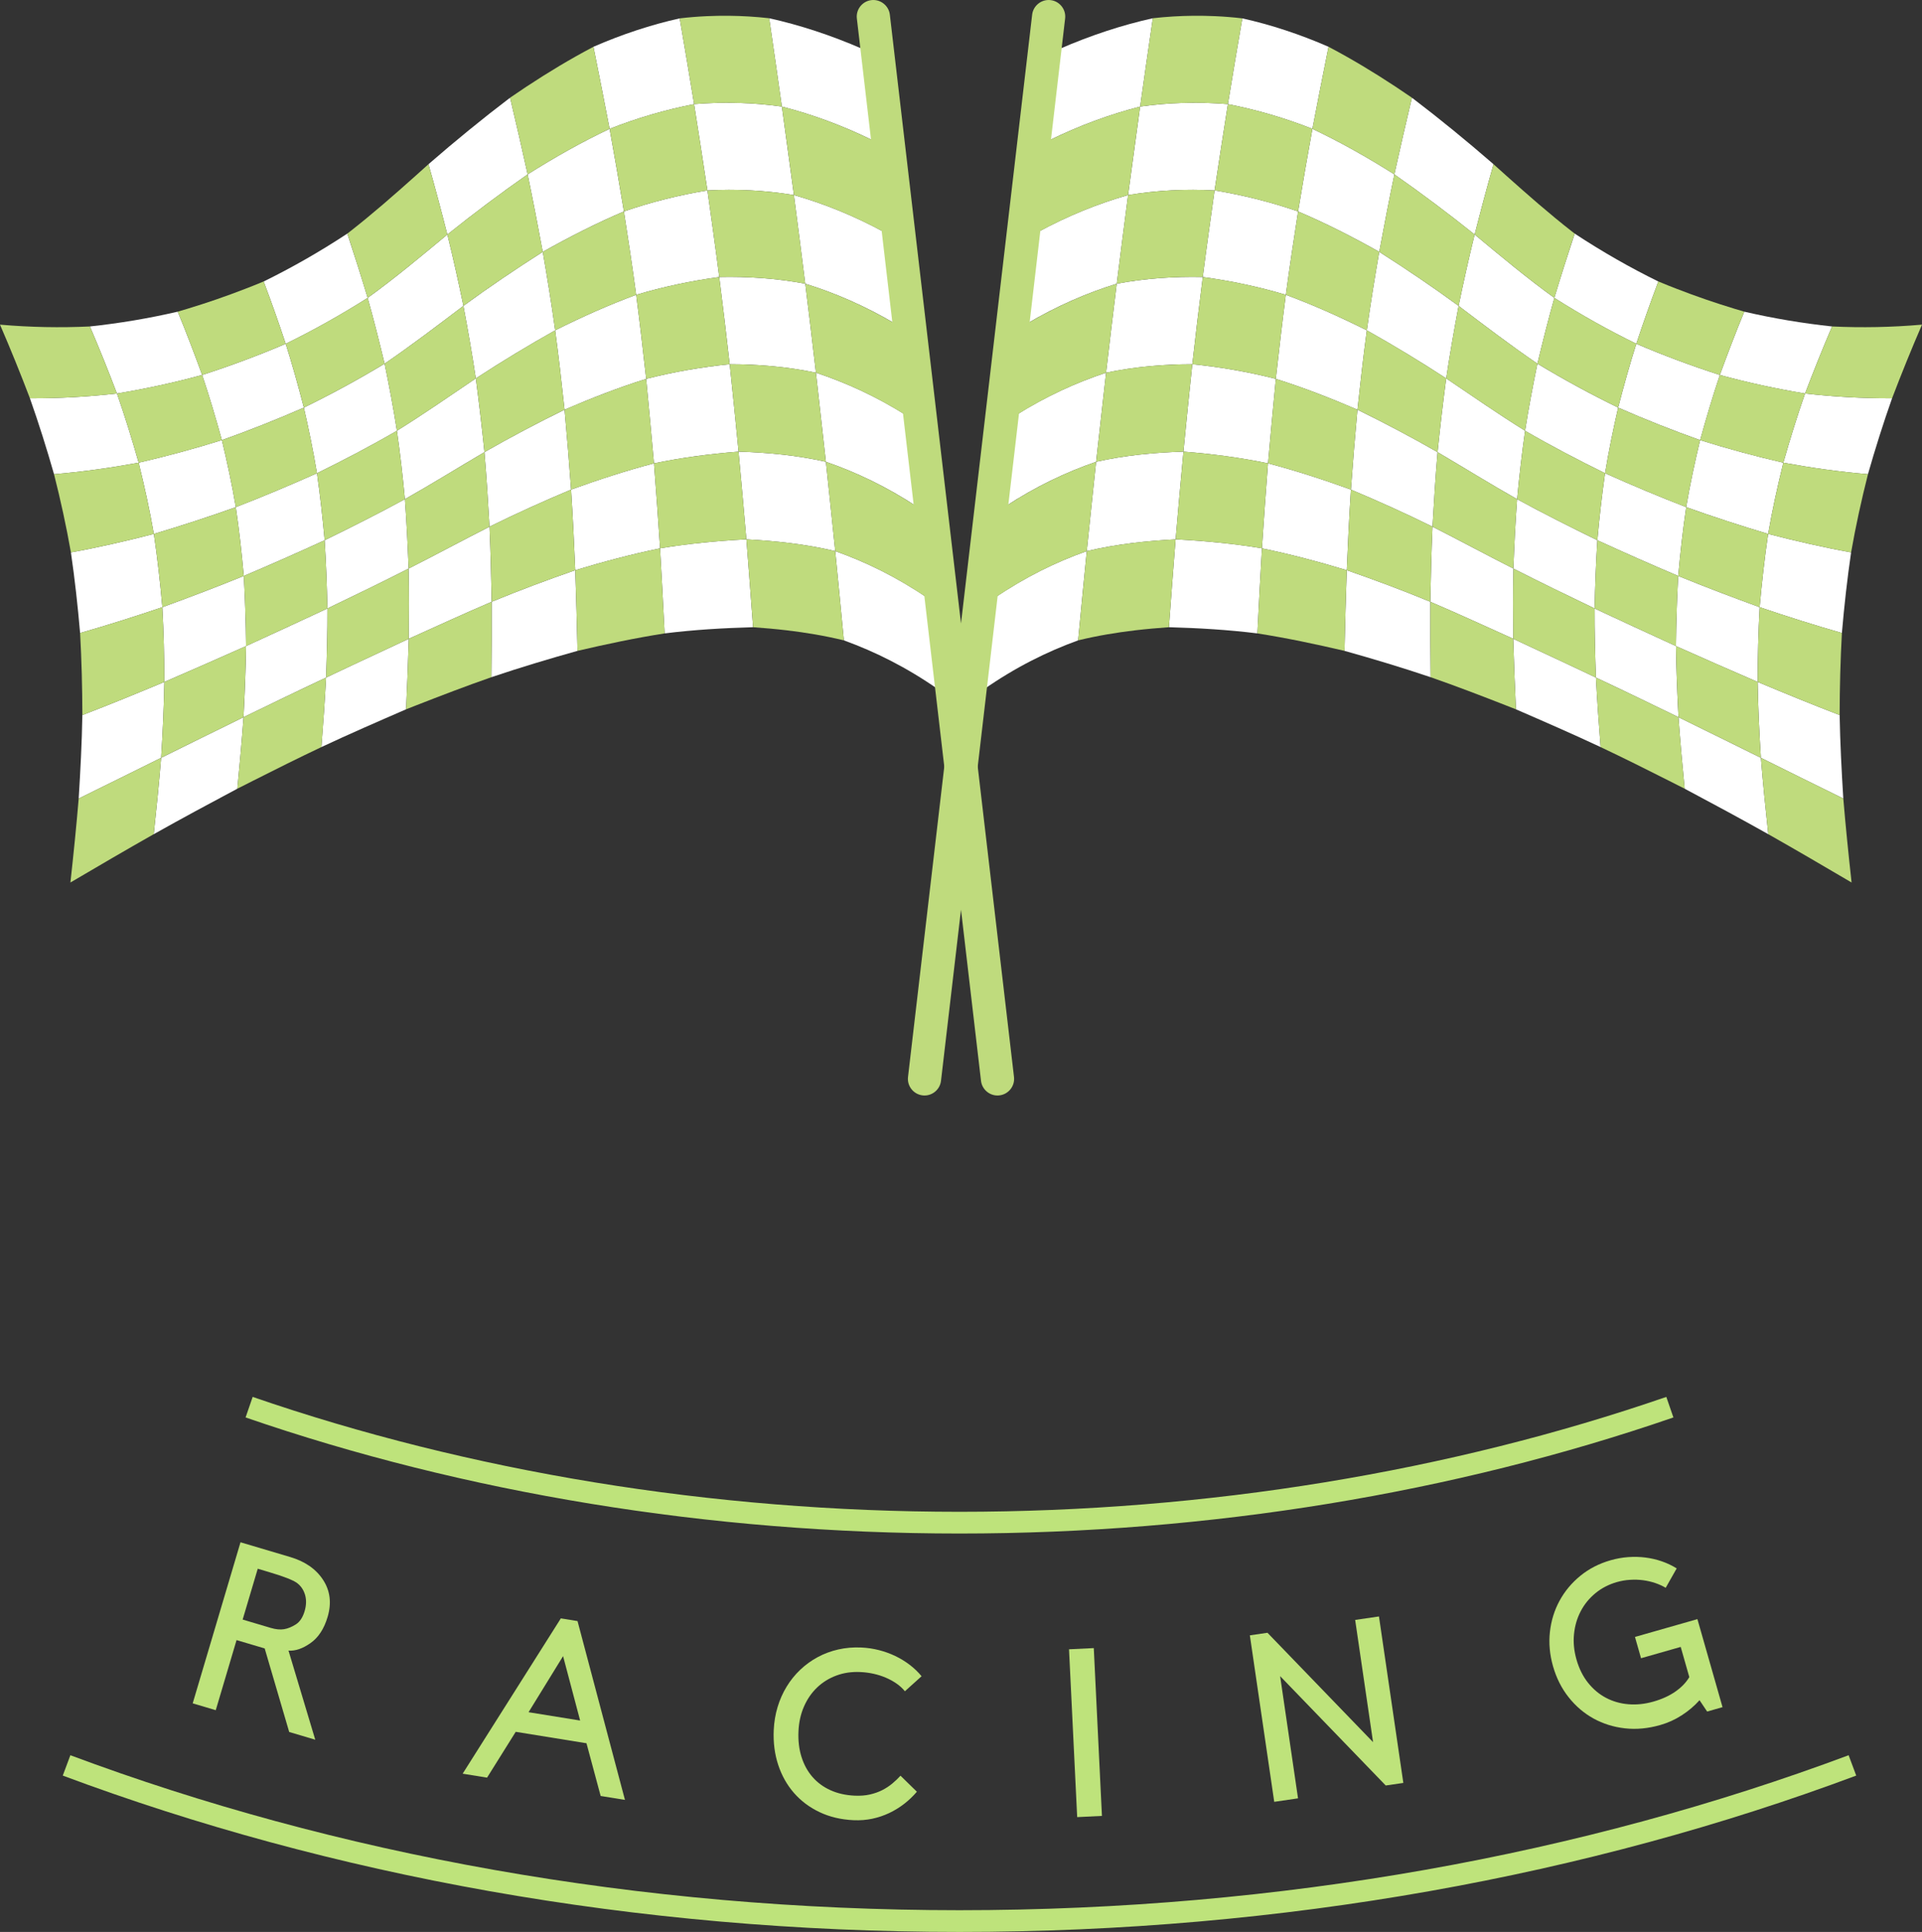 <?xml version="1.0" encoding="utf-8"?>
<!-- Generator: Adobe Illustrator 15.0.0, SVG Export Plug-In . SVG Version: 6.00 Build 0)  -->
<!DOCTYPE svg PUBLIC "-//W3C//DTD SVG 1.1//EN" "http://www.w3.org/Graphics/SVG/1.1/DTD/svg11.dtd">
<svg version="1.1" id="Layer_1" xmlns="http://www.w3.org/2000/svg" xmlns:xlink="http://www.w3.org/1999/xlink" x="0px" y="0px"
	 width="184.052px" height="185.003px" viewBox="0 0 184.052 185.003" enable-background="new 0 0 184.052 185.003"
	 xml:space="preserve">
<rect x="0" y="0" width="184.052" height="185.003" fill="#333333" stroke="none"/>
<g>
	<defs>
		<rect id="SVGID_1_" x="-158.118" y="-58.018" width="500" height="300"/>
	</defs>
	<clipPath id="SVGID_2_">
		<use xlink:href="#SVGID_1_"  overflow="visible"/>
	</clipPath>
	<path clip-path="url(#SVGID_2_)" fill-rule="evenodd" clip-rule="evenodd" fill="#FFFFFF" d="M124.306,20.248
		c2.607,1.107,5.191,2.422,7.771,3.87c0.46-2.475,0.938-4.958,1.449-7.419c-2.598-1.642-5.207-3.109-7.849-4.361
		C125.197,14.974,124.742,17.608,124.306,20.248"/>
	<path clip-path="url(#SVGID_2_)" fill-rule="evenodd" clip-rule="evenodd" fill="#FFFFFF" d="M139.676,29.291
		c2.508,1.897,5.012,3.809,7.548,5.534c0.505-2.106,1.032-4.203,1.621-6.299c-2.573-1.857-5.105-3.97-7.632-6.067
		C140.658,24.717,140.149,27.006,139.676,29.291"/>
	<path clip-path="url(#SVGID_2_)" fill-rule="evenodd" clip-rule="evenodd" fill="#FFFFFF" d="M154.955,39.033
		c2.604,1.141,5.213,2.174,7.85,3.113c0.58-2.097,1.192-4.175,1.888-6.237c-2.687-0.869-5.361-1.858-8-2.988
		C156.053,34.938,155.487,36.976,154.955,39.033"/>
	<path clip-path="url(#SVGID_2_)" fill-rule="evenodd" clip-rule="evenodd" fill="#FFFFFF" d="M168.505,58.146
		c2.618,0.885,5.232,1.715,7.876,2.471c0.223-2.59,0.507-5.17,0.882-7.717c-2.671-0.486-5.313-1.092-7.945-1.772
		C168.979,53.453,168.711,55.794,168.505,58.146"/>
	<path clip-path="url(#SVGID_2_)" fill-rule="evenodd" clip-rule="evenodd" fill="#FFFFFF" d="M152.964,51.734
		c-2.574-1.26-5.143-2.549-7.686-3.932c-0.163,2.207-0.269,4.432-0.354,6.647c2.584,1.32,5.177,2.566,7.775,3.818
		C152.748,56.084,152.825,53.898,152.964,51.734"/>
	<path clip-path="url(#SVGID_2_)" fill-rule="evenodd" clip-rule="evenodd" fill="#FFFFFF" d="M168.505,58.146
		c-2.609-0.951-5.206-1.939-7.797-2.992c-0.13,2.219-0.192,4.467-0.217,6.715c2.61,1.168,5.206,2.302,7.823,3.435
		C168.317,62.91,168.375,60.517,168.505,58.146"/>
	<path clip-path="url(#SVGID_2_)" fill-rule="evenodd" clip-rule="evenodd" fill="#FFFFFF" d="M168.623,72.568
		c2.63,1.293,5.246,2.611,7.893,3.902c-0.166-2.673-0.303-5.334-0.351-7.994c-2.639-1.012-5.251-2.086-7.851-3.172
		C168.356,67.716,168.469,70.14,168.623,72.568"/>
	<path clip-path="url(#SVGID_2_)" fill-rule="evenodd" clip-rule="evenodd" fill="#FFFFFF" d="M136.971,57.628
		c-2.658-1.1-5.331-2.098-8.004-3.025c-0.093,2.566-0.155,5.15-0.215,7.724c2.748,0.77,5.494,1.594,8.245,2.522
		C136.969,62.44,136.96,60.028,136.971,57.628"/>
	<path clip-path="url(#SVGID_2_)" fill-rule="evenodd" clip-rule="evenodd" fill="#FFFFFF" d="M110.395,1.746
		c-2.952,0.657-5.926,1.634-8.929,2.938c-0.351,2.93-0.688,5.853-1.04,8.776c2.95-1.449,5.871-2.514,8.755-3.254
		C109.58,7.379,109.979,4.568,110.395,1.746"/>
	<path clip-path="url(#SVGID_2_)" fill-rule="evenodd" clip-rule="evenodd" fill="#FFFFFF" d="M127.221,4.479
		c-2.72-1.185-5.479-2.101-8.254-2.72c-0.478,2.742-0.932,5.476-1.382,8.213c2.72,0.53,5.425,1.316,8.092,2.365
		C126.182,9.715,126.692,7.092,127.221,4.479"/>
	<path clip-path="url(#SVGID_2_)" fill-rule="evenodd" clip-rule="evenodd" fill="#FFFFFF" d="M143.021,15.725
		c-2.595-2.255-5.196-4.377-7.813-6.368c-0.584,2.445-1.139,4.882-1.683,7.342c2.573,1.797,5.131,3.714,7.688,5.759
		C141.787,20.201,142.381,17.959,143.021,15.725"/>
	<path clip-path="url(#SVGID_2_)" fill-rule="evenodd" clip-rule="evenodd" fill="#FFFFFF" d="M158.803,26.954
		c-2.693-1.318-5.371-2.848-8.008-4.584c-0.678,2.048-1.331,4.101-1.95,6.156c2.598,1.648,5.201,3.099,7.848,4.395
		C157.355,30.918,158.061,28.926,158.803,26.954"/>
	<path clip-path="url(#SVGID_2_)" fill-rule="evenodd" clip-rule="evenodd" fill="#FFFFFF" d="M175.441,31.261
		c-2.83-0.302-5.626-0.772-8.408-1.416c-0.826,2-1.594,4.03-2.341,6.063c2.704,0.735,5.414,1.325,8.161,1.776
		C173.674,35.523,174.531,33.387,175.441,31.261"/>
	<path clip-path="url(#SVGID_2_)" fill-rule="evenodd" clip-rule="evenodd" fill="#FFFFFF" d="M108.026,18.679
		c2.794-0.465,5.553-0.59,8.282-0.446c0.418-2.756,0.834-5.502,1.276-8.261c-2.771-0.226-5.567-0.165-8.404,0.233
		C108.79,13.032,108.41,15.853,108.026,18.679"/>
	<path clip-path="url(#SVGID_2_)" fill-rule="evenodd" clip-rule="evenodd" fill="#FFFFFF" d="M170.773,44.308
		c2.689,0.492,5.383,0.873,8.104,1.1c0.697-2.442,1.462-4.868,2.309-7.268c-2.802,0.014-5.579-0.144-8.333-0.456
		C172.09,39.874,171.406,42.079,170.773,44.308"/>
	<path clip-path="url(#SVGID_2_)" fill-rule="evenodd" clip-rule="evenodd" fill="#FFFFFF" d="M108.026,18.679
		c-2.847,0.813-5.729,1.965-8.645,3.55c-0.351,2.922-0.709,5.842-1.049,8.765c2.911-1.711,5.776-2.949,8.608-3.825
		C107.289,24.335,107.662,21.508,108.026,18.679"/>
	<path clip-path="url(#SVGID_2_)" fill-rule="evenodd" clip-rule="evenodd" fill="#FFFFFF" d="M124.306,20.248
		c-2.639-0.911-5.302-1.57-7.997-2.015c-0.388,2.767-0.779,5.525-1.131,8.295c2.679,0.366,5.326,0.919,7.954,1.704
		C123.487,25.56,123.894,22.903,124.306,20.248"/>
	<path clip-path="url(#SVGID_2_)" fill-rule="evenodd" clip-rule="evenodd" fill="#FFFFFF" d="M139.676,29.291
		c-2.521-1.844-5.051-3.552-7.599-5.173c-0.432,2.495-0.841,5.001-1.188,7.515c2.544,1.428,5.078,2.956,7.6,4.603
		C138.836,33.913,139.242,31.598,139.676,29.291"/>
	<path clip-path="url(#SVGID_2_)" fill-rule="evenodd" clip-rule="evenodd" fill="#FFFFFF" d="M154.955,39.033
		c-2.599-1.267-5.172-2.663-7.731-4.208c-0.435,2.13-0.847,4.263-1.18,6.426c2.532,1.468,5.089,2.807,7.656,4.065
		C154.047,43.199,154.482,41.106,154.955,39.033"/>
	<path clip-path="url(#SVGID_2_)" fill-rule="evenodd" clip-rule="evenodd" fill="#FFFFFF" d="M170.773,44.308
		c-2.674-0.615-5.328-1.336-7.969-2.162c-0.505,2.115-0.967,4.25-1.333,6.418c2.603,0.933,5.219,1.779,7.847,2.564
		C169.714,48.828,170.221,46.554,170.773,44.308"/>
	<path clip-path="url(#SVGID_2_)" fill-rule="evenodd" clip-rule="evenodd" fill="#FFFFFF" d="M105.918,35.689
		c2.781-0.579,5.529-0.806,8.259-0.812c0.315-2.784,0.644-5.564,1.001-8.349c-2.721-0.059-5.465,0.12-8.237,0.641
		C106.585,30.015,106.252,32.856,105.918,35.689"/>
	<path clip-path="url(#SVGID_2_)" fill-rule="evenodd" clip-rule="evenodd" fill="#FFFFFF" d="M122.173,36.282
		c2.626,0.822,5.228,1.835,7.817,2.95c0.272-2.538,0.56-5.08,0.898-7.599c-2.578-1.291-5.156-2.443-7.757-3.401
		C122.784,30.913,122.472,33.595,122.173,36.282"/>
	<path clip-path="url(#SVGID_2_)" fill-rule="evenodd" clip-rule="evenodd" fill="#FFFFFF" d="M137.661,43.296
		c2.538,1.496,5.065,3.063,7.618,4.506c0.206-2.193,0.452-4.375,0.765-6.552c-2.544-1.58-5.043-3.316-7.556-5.015
		C138.179,38.583,137.903,40.938,137.661,43.296"/>
	<path clip-path="url(#SVGID_2_)" fill-rule="evenodd" clip-rule="evenodd" fill="#FFFFFF" d="M152.964,51.734
		c2.576,1.182,5.154,2.324,7.744,3.42c0.193-2.213,0.442-4.408,0.764-6.59c-2.612-1.01-5.196-2.098-7.771-3.248
		C153.399,47.439,153.155,49.584,152.964,51.734"/>
	<path clip-path="url(#SVGID_2_)" fill-rule="evenodd" clip-rule="evenodd" fill="#FFFFFF" d="M105.918,35.689
		c-2.846,0.943-5.718,2.241-8.646,4.079c-0.35,2.924-0.698,5.837-1.05,8.761c2.966-1.949,5.873-3.319,8.742-4.307
		C105.28,41.375,105.594,38.539,105.918,35.689"/>
	<path clip-path="url(#SVGID_2_)" fill-rule="evenodd" clip-rule="evenodd" fill="#FFFFFF" d="M122.173,36.282
		c-2.646-0.675-5.309-1.13-7.996-1.405c-0.301,2.791-0.576,5.577-0.851,8.371c2.714,0.213,5.408,0.564,8.1,1.123
		C121.667,41.669,121.913,38.978,122.173,36.282"/>
	<path clip-path="url(#SVGID_2_)" fill-rule="evenodd" clip-rule="evenodd" fill="#FFFFFF" d="M137.661,43.296
		c-2.55-1.461-5.104-2.808-7.671-4.064c-0.234,2.54-0.441,5.099-0.626,7.652c2.609,1.096,5.208,2.266,7.813,3.551
		C137.313,48.05,137.46,45.673,137.661,43.296"/>
	<path clip-path="url(#SVGID_2_)" fill-rule="evenodd" clip-rule="evenodd" fill="#FFFFFF" d="M104.069,52.775
		c2.868-0.676,5.692-0.977,8.508-1.127c0.241-2.799,0.483-5.596,0.749-8.4c-2.764,0.088-5.548,0.341-8.36,0.974
		C104.658,47.076,104.368,49.927,104.069,52.775"/>
	<path clip-path="url(#SVGID_2_)" fill-rule="evenodd" clip-rule="evenodd" fill="#FFFFFF" d="M120.844,52.509
		c2.726,0.561,5.421,1.277,8.123,2.094c0.105-2.578,0.233-5.145,0.397-7.719c-2.635-0.953-5.271-1.814-7.938-2.514
		C121.212,47.087,121.023,49.802,120.844,52.509"/>
	<path clip-path="url(#SVGID_2_)" fill-rule="evenodd" clip-rule="evenodd" fill="#FFFFFF" d="M136.971,57.628
		c2.644,1.131,5.291,2.35,7.94,3.543c-0.023-2.236-0.033-4.486,0.013-6.723c-2.592-1.314-5.162-2.701-7.746-4.013
		C137.07,52.832,137.014,55.227,136.971,57.628"/>
	<path clip-path="url(#SVGID_2_)" fill-rule="evenodd" clip-rule="evenodd" fill="#FFFFFF" d="M152.827,64.884
		c2.635,1.236,5.268,2.516,7.906,3.795c-0.12-2.277-0.214-4.551-0.242-6.811c-2.606-1.187-5.195-2.394-7.792-3.601
		C152.691,60.47,152.75,62.673,152.827,64.884"/>
	<path clip-path="url(#SVGID_2_)" fill-rule="evenodd" clip-rule="evenodd" fill="#FFFFFF" d="M104.069,52.775
		c-2.918,1.031-5.875,2.467-8.898,4.527c-0.351,2.924-0.691,5.846-1.032,8.762c3.095-2.166,6.118-3.66,9.102-4.742
		C103.515,58.476,103.785,55.629,104.069,52.775"/>
	<path clip-path="url(#SVGID_2_)" fill-rule="evenodd" clip-rule="evenodd" fill="#FFFFFF" d="M120.844,52.509
		c-2.735-0.457-5.496-0.711-8.267-0.861c-0.224,2.808-0.434,5.609-0.64,8.414c2.832,0.08,5.662,0.242,8.47,0.593
		C120.544,57.943,120.683,55.226,120.844,52.509"/>
	<path clip-path="url(#SVGID_2_)" fill-rule="evenodd" clip-rule="evenodd" fill="#FFFFFF" d="M152.827,64.884
		c-2.634-1.258-5.282-2.471-7.916-3.713c0.061,2.256,0.153,4.5,0.257,6.754c2.706,1.174,5.405,2.35,8.106,3.615
		C153.097,69.316,152.945,67.101,152.827,64.884"/>
	<path clip-path="url(#SVGID_2_)" fill-rule="evenodd" clip-rule="evenodd" fill="#FFFFFF" d="M168.623,72.568
		c-2.638-1.311-5.259-2.592-7.89-3.889c0.164,2.28,0.369,4.567,0.592,6.848c2.674,1.422,5.338,2.857,8.005,4.355
		C169.066,77.443,168.82,75,168.623,72.568"/>
	<path clip-path="url(#SVGID_2_)" fill-rule="evenodd" clip-rule="evenodd" fill="#BFDB7D" d="M176.165,68.476
		c0.006-2.633,0.074-5.264,0.216-7.859c-2.643-0.756-5.258-1.586-7.876-2.471c-0.13,2.371-0.187,4.764-0.19,7.158
		C170.914,66.39,173.526,67.464,176.165,68.476"/>
	<path clip-path="url(#SVGID_2_)" fill-rule="evenodd" clip-rule="evenodd" fill="#BFDB7D" d="M144.262,47.22
		c-2.208-1.279-4.401-2.627-6.601-3.924c-0.201,2.377-0.349,4.754-0.483,7.139c2.365,1.199,4.716,2.463,7.084,3.676l0.662,0.338
		c0.086-2.215,0.192-4.44,0.355-6.647C144.938,47.611,144.6,47.415,144.262,47.22"/>
	<path clip-path="url(#SVGID_2_)" fill-rule="evenodd" clip-rule="evenodd" fill="#BFDB7D" d="M135.281,34.208
		c-1.46-0.896-2.925-1.752-4.393-2.576c-0.339,2.519-0.626,5.061-0.898,7.599c1.769,0.866,3.532,1.775,5.291,2.736
		c0.795,0.433,1.587,0.876,2.38,1.329c0.242-2.359,0.518-4.713,0.827-7.061C137.42,35.539,136.354,34.864,135.281,34.208"/>
	<path clip-path="url(#SVGID_2_)" fill-rule="evenodd" clip-rule="evenodd" fill="#BFDB7D" d="M177.263,52.9
		c0.441-2.521,0.989-5.02,1.616-7.492c-2.723-0.227-5.416-0.608-8.105-1.1c-0.553,2.246-1.06,4.52-1.455,6.821
		C171.95,51.808,174.592,52.414,177.263,52.9"/>
	<path clip-path="url(#SVGID_2_)" fill-rule="evenodd" clip-rule="evenodd" fill="#BFDB7D" d="M159.825,54.779
		c-2.296-0.98-4.58-1.998-6.861-3.045c-0.139,2.164-0.216,4.35-0.265,6.533c2.376,1.104,4.742,2.207,7.126,3.297l0.666,0.305
		c0.018-1.604,0.056-3.207,0.122-4.797c0.025-0.641,0.059-1.281,0.095-1.918l-0.095-0.041L159.825,54.779z"/>
	<path clip-path="url(#SVGID_2_)" fill-rule="evenodd" clip-rule="evenodd" fill="#BFDB7D" d="M128.916,30.671
		c0.656,0.31,1.314,0.632,1.973,0.961c0.348-2.514,0.757-5.02,1.188-7.515c-1.054-0.589-2.105-1.157-3.161-1.7
		c-1.53-0.784-3.068-1.512-4.61-2.17c-0.412,2.656-0.818,5.312-1.174,7.985C125.071,28.944,126.992,29.768,128.916,30.671"/>
	<path clip-path="url(#SVGID_2_)" fill-rule="evenodd" clip-rule="evenodd" fill="#BFDB7D" d="M96.561,48.316l1.021-8.728
		c2.819-1.738,5.591-2.989,8.337-3.899c0.334-2.833,0.667-5.674,1.023-8.519c-2.744,0.848-5.521,2.046-8.339,3.676l1.021-8.741
		c2.831-1.515,5.632-2.636,8.402-3.426c0.223-1.652,0.448-3.3,0.671-4.947c0.16-1.175,0.322-2.352,0.483-3.526
		c-0.161,0.04-0.323,0.083-0.483,0.127c-2.657,0.714-5.343,1.711-8.053,3.025l1.353-11.583c0.104-0.869-0.521-1.662-1.393-1.764
		c-0.866-0.101-1.663,0.528-1.764,1.394L86.952,103.13c-0.102,0.871,0.526,1.662,1.396,1.764c0.868,0.104,1.66-0.525,1.763-1.393
		l5.427-46.439c2.893-1.932,5.729-3.295,8.532-4.287c0.299-2.848,0.589-5.699,0.896-8.553
		C102.201,45.173,99.408,46.484,96.561,48.316"/>
	<path clip-path="url(#SVGID_2_)" fill-rule="evenodd" clip-rule="evenodd" fill="#BFDB7D" d="M128.916,38.774
		c-2.234-0.935-4.479-1.783-6.743-2.492c-0.26,2.696-0.506,5.387-0.747,8.089c2.514,0.658,5.005,1.463,7.49,2.353l0.448,0.16
		c0.185-2.552,0.392-5.112,0.626-7.652C129.634,39.079,129.273,38.923,128.916,38.774"/>
	<path clip-path="url(#SVGID_2_)" fill-rule="evenodd" clip-rule="evenodd" fill="#BFDB7D" d="M119.743,27.346
		c-1.117-0.25-2.235-0.464-3.362-0.641c-0.4-0.063-0.802-0.124-1.203-0.177c-0.33,2.563-0.633,5.125-0.923,7.685l-0.078,0.663
		l0.078,0.007c0.708,0.074,1.417,0.159,2.126,0.261c1.122,0.158,2.243,0.351,3.362,0.579c0.812,0.165,1.621,0.352,2.43,0.559
		c0.299-2.687,0.611-5.37,0.959-8.05C122.007,27.896,120.876,27.602,119.743,27.346"/>
	<path clip-path="url(#SVGID_2_)" fill-rule="evenodd" clip-rule="evenodd" fill="#BFDB7D" d="M177.309,84.509
		c-0.296-2.678-0.569-5.371-0.793-8.039c-2.646-1.291-5.263-2.609-7.893-3.902c0.197,2.431,0.443,4.875,0.707,7.314
		C171.986,81.386,174.645,82.941,177.309,84.509"/>
	<path clip-path="url(#SVGID_2_)" fill-rule="evenodd" clip-rule="evenodd" fill="#BFDB7D" d="M144.262,40.116
		c0.593,0.386,1.188,0.766,1.782,1.135c0.333-2.163,0.745-4.296,1.18-6.426c-0.992-0.675-1.979-1.379-2.962-2.098
		c-1.535-1.121-3.058-2.281-4.586-3.436c-0.434,2.306-0.84,4.622-1.188,6.945C140.411,37.535,142.327,38.858,144.262,40.116"/>
	<path clip-path="url(#SVGID_2_)" fill-rule="evenodd" clip-rule="evenodd" fill="#BFDB7D" d="M146.044,41.25
		c-0.313,2.177-0.559,4.358-0.765,6.552c1.73,0.941,3.474,1.84,5.221,2.715c0.82,0.408,1.642,0.814,2.464,1.216
		c0.191-2.15,0.436-4.295,0.736-6.418c-1.069-0.523-2.135-1.06-3.2-1.617C149.01,42.919,147.522,42.106,146.044,41.25"/>
	<path clip-path="url(#SVGID_2_)" fill-rule="evenodd" clip-rule="evenodd" fill="#BFDB7D" d="M104.069,52.775
		c-0.284,2.854-0.555,5.701-0.829,8.547c1.837-0.447,3.651-0.746,5.457-0.961c1.081-0.127,2.159-0.221,3.24-0.299
		c0.206-2.805,0.416-5.605,0.64-8.414c-1.291,0.068-2.583,0.168-3.88,0.322C107.164,52.152,105.623,52.41,104.069,52.775"/>
	<path clip-path="url(#SVGID_2_)" fill-rule="evenodd" clip-rule="evenodd" fill="#BFDB7D" d="M135.281,49.519
		c-1.971-0.932-3.94-1.805-5.917-2.635c-0.164,2.574-0.292,5.141-0.397,7.719c2.107,0.732,4.214,1.506,6.314,2.34
		c0.565,0.224,1.129,0.455,1.689,0.685c0.043-2.402,0.1-4.796,0.206-7.193C136.547,50.124,135.914,49.818,135.281,49.519"/>
	<path clip-path="url(#SVGID_2_)" fill-rule="evenodd" clip-rule="evenodd" fill="#BFDB7D" d="M120.844,52.509
		c-0.161,2.717-0.3,5.434-0.437,8.146c2.796,0.438,5.569,1.024,8.345,1.672c0.049-2.068,0.097-4.142,0.164-6.207
		c0.018-0.506,0.032-1.011,0.051-1.517l-0.051-0.016C126.229,53.777,123.55,53.066,120.844,52.509"/>
	<path clip-path="url(#SVGID_2_)" fill-rule="evenodd" clip-rule="evenodd" fill="#BFDB7D" d="M150.5,57.205
		c-1.863-0.9-3.722-1.809-5.576-2.756c-0.046,2.236-0.036,4.486-0.013,6.723c1.859,0.875,3.726,1.738,5.589,2.613
		c0.778,0.363,1.554,0.731,2.327,1.1c-0.077-2.211-0.136-4.414-0.128-6.618C151.963,57.914,151.234,57.56,150.5,57.205"/>
	<path clip-path="url(#SVGID_2_)" fill-rule="evenodd" clip-rule="evenodd" fill="#BFDB7D" d="M119.743,44.046
		c-1.119-0.197-2.24-0.361-3.362-0.496c-0.709-0.086-1.418-0.16-2.126-0.225c-0.31-0.027-0.62-0.052-0.929-0.078
		c-0.266,2.805-0.508,5.602-0.749,8.401c0.559,0.031,1.117,0.062,1.678,0.103c0.708,0.051,1.417,0.109,2.126,0.178
		c1.122,0.107,2.243,0.242,3.362,0.406c0.367,0.053,0.735,0.111,1.101,0.174c0.18-2.707,0.368-5.422,0.582-8.139
		C120.865,44.255,120.305,44.146,119.743,44.046"/>
	<path clip-path="url(#SVGID_2_)" fill-rule="evenodd" clip-rule="evenodd" fill="#BFDB7D" d="M136.971,57.628
		c-0.011,2.4-0.002,4.812,0.026,7.221c2.425,0.845,4.845,1.773,7.265,2.72l0.906,0.356c-0.104-2.254-0.196-4.498-0.257-6.754
		l-0.649-0.293C141.828,59.78,139.396,58.667,136.971,57.628"/>
	<path clip-path="url(#SVGID_2_)" fill-rule="evenodd" clip-rule="evenodd" fill="#BFDB7D" d="M166.125,36.283
		c-0.479-0.119-0.955-0.244-1.433-0.374c-0.695,2.061-1.308,4.14-1.888,6.237c1.105,0.347,2.209,0.672,3.32,0.981
		c1.543,0.429,3.093,0.824,4.648,1.181c0.633-2.228,1.316-4.433,2.081-6.624C170.593,37.312,168.354,36.845,166.125,36.283"/>
	<path clip-path="url(#SVGID_2_)" fill-rule="evenodd" clip-rule="evenodd" fill="#BFDB7D" d="M184.052,31.088
		c-2.906,0.253-5.767,0.307-8.61,0.173c-0.911,2.126-1.768,4.262-2.588,6.423c2.754,0.312,5.531,0.469,8.333,0.456
		C182.09,35.769,183.041,33.426,184.052,31.088"/>
	<path clip-path="url(#SVGID_2_)" fill-rule="evenodd" clip-rule="evenodd" fill="#BFDB7D" d="M161.472,48.564
		c-0.321,2.182-0.569,4.377-0.764,6.59c1.803,0.732,3.606,1.433,5.417,2.113c0.793,0.295,1.588,0.588,2.38,0.879
		c0.206-2.352,0.474-4.693,0.813-7.018c-1.068-0.318-2.135-0.648-3.193-0.988C164.569,49.642,163.02,49.121,161.472,48.564"/>
	<path clip-path="url(#SVGID_2_)" fill-rule="evenodd" clip-rule="evenodd" fill="#BFDB7D" d="M160.613,61.921l-0.122-0.053
		c0.019,1.42,0.061,2.846,0.122,4.278c0.036,0.843,0.075,1.687,0.12,2.533c1.8,0.887,3.594,1.765,5.392,2.65
		c0.83,0.41,1.663,0.822,2.498,1.238c-0.155-2.427-0.267-4.851-0.309-7.263l-2.189-0.953
		C164.287,63.552,162.453,62.746,160.613,61.921"/>
	<path clip-path="url(#SVGID_2_)" fill-rule="evenodd" clip-rule="evenodd" fill="#BFDB7D" d="M159.825,68.238
		c-2.336-1.131-4.665-2.26-6.998-3.354c0.118,2.217,0.27,4.432,0.447,6.657c2.186,1.033,4.368,2.123,6.551,3.226l0.788,0.401
		l0.712,0.359c-0.222-2.281-0.428-4.568-0.592-6.848l-0.12-0.056L159.825,68.238z"/>
	<path clip-path="url(#SVGID_2_)" fill-rule="evenodd" clip-rule="evenodd" fill="#BFDB7D" d="M160.613,34.49
		c1.354,0.506,2.715,0.977,4.079,1.419c0.467-1.27,0.938-2.537,1.433-3.798c0.296-0.758,0.597-1.515,0.908-2.266
		c-0.303-0.089-0.608-0.177-0.908-0.269c-1.849-0.561-3.687-1.19-5.512-1.898c-0.263-0.101-0.527-0.205-0.788-0.307
		c-0.341-0.138-0.682-0.277-1.023-0.417c-0.741,1.972-1.446,3.965-2.109,5.967c1.038,0.446,2.083,0.868,3.133,1.272
		C160.086,34.292,160.351,34.39,160.613,34.49"/>
	<path clip-path="url(#SVGID_2_)" fill-rule="evenodd" clip-rule="evenodd" fill="#BFDB7D" d="M133.525,16.699
		c0.544-2.46,1.098-4.896,1.682-7.342c-2.087-1.438-4.178-2.762-6.291-3.954c-0.563-0.316-1.129-0.627-1.695-0.924
		c-0.528,2.614-1.039,5.237-1.544,7.859c1.084,0.512,2.166,1.064,3.239,1.646C130.461,14.822,131.994,15.729,133.525,16.699"/>
	<path clip-path="url(#SVGID_2_)" fill-rule="evenodd" clip-rule="evenodd" fill="#BFDB7D" d="M148.845,28.526
		c0.53-1.759,1.083-3.515,1.655-5.27l0.295-0.886l-0.295-0.228c-2.101-1.644-4.174-3.457-6.238-5.303
		c-0.416-0.372-0.828-0.742-1.241-1.114c-0.64,2.235-1.233,4.476-1.808,6.734c1.014,0.841,2.028,1.685,3.049,2.514
		C145.78,26.21,147.307,27.412,148.845,28.526"/>
	<path clip-path="url(#SVGID_2_)" fill-rule="evenodd" clip-rule="evenodd" fill="#BFDB7D" d="M135.281,26.213
		c1.47,0.986,2.933,2.01,4.395,3.077c0.474-2.284,0.982-4.573,1.537-6.832c-1.975-1.58-3.949-3.083-5.932-4.513
		c-0.585-0.422-1.169-0.838-1.756-1.247c-0.511,2.461-0.988,4.944-1.448,7.419C133.146,24.799,134.215,25.497,135.281,26.213"/>
	<path clip-path="url(#SVGID_2_)" fill-rule="evenodd" clip-rule="evenodd" fill="#BFDB7D" d="M159.825,41.041
		c-1.628-0.63-3.25-1.298-4.87-2.008c-0.473,2.073-0.908,4.166-1.255,6.283c2.031,0.909,4.07,1.776,6.125,2.6
		c0.261,0.105,0.525,0.207,0.788,0.314c0.284,0.11,0.572,0.223,0.858,0.334c0.366-2.168,0.828-4.302,1.332-6.418
		c-0.729-0.259-1.461-0.528-2.19-0.804C160.351,41.244,160.086,41.143,159.825,41.041"/>
	<path clip-path="url(#SVGID_2_)" fill-rule="evenodd" clip-rule="evenodd" fill="#BFDB7D" d="M150.5,36.717
		c1.479,0.816,2.962,1.588,4.455,2.315c0.532-2.056,1.098-4.094,1.737-6.112c-2.086-1.02-4.143-2.138-6.192-3.373
		c-0.553-0.332-1.104-0.672-1.655-1.021c-0.589,2.095-1.115,4.192-1.621,6.298C148.312,35.483,149.407,36.112,150.5,36.717"/>
	<path clip-path="url(#SVGID_2_)" fill-rule="evenodd" clip-rule="evenodd" fill="#BFDB7D" d="M116.381,9.893
		c0.4,0.02,0.803,0.046,1.204,0.079c0.45-2.737,0.904-5.471,1.382-8.213c-0.858-0.101-1.721-0.171-2.586-0.211
		c-0.709-0.032-1.418-0.045-2.126-0.038c-1.283,0.013-2.569,0.091-3.86,0.236c-0.416,2.822-0.814,5.633-1.214,8.459
		c1.703-0.241,3.394-0.356,5.074-0.364C114.963,9.838,115.672,9.856,116.381,9.893"/>
	<path clip-path="url(#SVGID_2_)" fill-rule="evenodd" clip-rule="evenodd" fill="#BFDB7D" d="M116.309,18.233l0.072,0.013
		c1.127,0.186,2.245,0.411,3.362,0.676c1.528,0.365,3.048,0.805,4.563,1.326c0.437-2.639,0.892-5.275,1.371-7.911
		c-1.96-0.77-3.942-1.399-5.934-1.89c-0.721-0.176-1.437-0.335-2.158-0.475c-0.419,2.603-0.812,5.196-1.204,7.794L116.309,18.233z"
		/>
	<path clip-path="url(#SVGID_2_)" fill-rule="evenodd" clip-rule="evenodd" fill="#BFDB7D" d="M114.255,26.518
		c0.307,0,0.613,0.003,0.923,0.01c0.351-2.771,0.743-5.529,1.131-8.295c-0.684-0.036-1.368-0.055-2.054-0.056
		c-1.84-0.004-3.69,0.123-5.558,0.396c-0.223,0.033-0.444,0.067-0.672,0.106c-0.363,2.829-0.736,5.656-1.084,8.49
		c0.586-0.11,1.173-0.205,1.756-0.287C110.563,26.626,112.411,26.514,114.255,26.518"/>
	<path clip-path="url(#SVGID_2_)" fill-rule="evenodd" clip-rule="evenodd" fill="#BFDB7D" d="M108.697,35.22
		c-0.923,0.119-1.849,0.275-2.779,0.469c-0.325,2.849-0.638,5.685-0.953,8.533c1.251-0.279,2.494-0.488,3.732-0.639
		c1.55-0.187,3.091-0.287,4.629-0.336c0.274-2.794,0.55-5.58,0.85-8.371C112.36,34.88,110.535,34.982,108.697,35.22"/>
	<path clip-path="url(#SVGID_2_)" fill-rule="evenodd" clip-rule="evenodd" fill="#FFFFFF" d="M59.746,20.248
		c-2.607,1.107-5.191,2.422-7.771,3.87c-0.46-2.475-0.938-4.958-1.448-7.419c2.596-1.642,5.205-3.109,7.849-4.361
		C58.854,14.974,59.309,17.608,59.746,20.248"/>
	<path clip-path="url(#SVGID_2_)" fill-rule="evenodd" clip-rule="evenodd" fill="#FFFFFF" d="M44.376,29.291
		c-2.509,1.897-5.012,3.809-7.548,5.534c-0.506-2.106-1.032-4.203-1.621-6.299c2.573-1.857,5.106-3.97,7.632-6.067
		C43.395,24.717,43.903,27.006,44.376,29.291"/>
	<path clip-path="url(#SVGID_2_)" fill-rule="evenodd" clip-rule="evenodd" fill="#FFFFFF" d="M29.097,39.033
		c-2.605,1.141-5.213,2.174-7.85,3.113c-0.58-2.097-1.192-4.175-1.887-6.237c2.686-0.869,5.361-1.858,8-2.988
		C27.999,34.938,28.564,36.976,29.097,39.033"/>
	<path clip-path="url(#SVGID_2_)" fill-rule="evenodd" clip-rule="evenodd" fill="#FFFFFF" d="M15.547,58.146
		c-2.618,0.885-5.232,1.715-7.877,2.471c-0.223-2.59-0.506-5.17-0.88-7.717c2.67-0.486,5.313-1.092,7.944-1.772
		C15.074,53.453,15.341,55.794,15.547,58.146"/>
	<path clip-path="url(#SVGID_2_)" fill-rule="evenodd" clip-rule="evenodd" fill="#FFFFFF" d="M31.088,51.734
		c2.574-1.26,5.143-2.549,7.685-3.932c0.165,2.207,0.268,4.432,0.355,6.647c-2.584,1.32-5.177,2.566-7.774,3.818
		C31.305,56.084,31.227,53.898,31.088,51.734"/>
	<path clip-path="url(#SVGID_2_)" fill-rule="evenodd" clip-rule="evenodd" fill="#FFFFFF" d="M15.547,58.146
		c2.61-0.951,5.206-1.939,7.797-2.992c0.13,2.219,0.193,4.467,0.217,6.715c-2.61,1.168-5.207,2.302-7.823,3.435
		C15.734,62.91,15.677,60.517,15.547,58.146"/>
	<path clip-path="url(#SVGID_2_)" fill-rule="evenodd" clip-rule="evenodd" fill="#FFFFFF" d="M15.43,72.568
		c-2.631,1.293-5.246,2.611-7.894,3.902c0.166-2.673,0.303-5.334,0.352-7.994c2.638-1.012,5.25-2.086,7.851-3.172
		C15.696,67.716,15.583,70.14,15.43,72.568"/>
	<path clip-path="url(#SVGID_2_)" fill-rule="evenodd" clip-rule="evenodd" fill="#FFFFFF" d="M47.081,57.628
		c2.659-1.1,5.332-2.098,8.005-3.025c0.092,2.566,0.154,5.15,0.214,7.724c-2.748,0.77-5.494,1.594-8.245,2.522
		C47.082,62.44,47.092,60.028,47.081,57.628"/>
	<path clip-path="url(#SVGID_2_)" fill-rule="evenodd" clip-rule="evenodd" fill="#FFFFFF" d="M73.658,1.746
		c2.952,0.657,5.926,1.634,8.928,2.938c0.35,2.93,0.689,5.853,1.041,8.776c-2.951-1.449-5.871-2.514-8.756-3.254
		C74.47,7.379,74.074,4.568,73.658,1.746"/>
	<path clip-path="url(#SVGID_2_)" fill-rule="evenodd" clip-rule="evenodd" fill="#FFFFFF" d="M56.83,4.479
		c2.721-1.185,5.481-2.101,8.255-2.72c0.477,2.742,0.932,5.476,1.382,8.213c-2.719,0.53-5.425,1.316-8.091,2.365
		C57.871,9.715,57.359,7.092,56.83,4.479"/>
	<path clip-path="url(#SVGID_2_)" fill-rule="evenodd" clip-rule="evenodd" fill="#FFFFFF" d="M41.031,15.725
		c2.595-2.255,5.196-4.377,7.813-6.368c0.585,2.445,1.138,4.882,1.683,7.342c-2.574,1.797-5.132,3.714-7.688,5.759
		C42.264,20.201,41.67,17.959,41.031,15.725"/>
	<path clip-path="url(#SVGID_2_)" fill-rule="evenodd" clip-rule="evenodd" fill="#FFFFFF" d="M25.249,26.954
		c2.693-1.318,5.372-2.848,8.009-4.584c0.677,2.048,1.33,4.101,1.949,6.156c-2.598,1.648-5.2,3.099-7.848,4.395
		C26.697,30.918,25.991,28.926,25.249,26.954"/>
	<path clip-path="url(#SVGID_2_)" fill-rule="evenodd" clip-rule="evenodd" fill="#FFFFFF" d="M8.61,31.261
		c2.83-0.302,5.626-0.772,8.408-1.416c0.827,2,1.595,4.03,2.341,6.063c-2.704,0.735-5.415,1.325-8.16,1.776
		C10.379,35.523,9.521,33.387,8.61,31.261"/>
	<path clip-path="url(#SVGID_2_)" fill-rule="evenodd" clip-rule="evenodd" fill="#FFFFFF" d="M76.025,18.679
		c-2.794-0.465-5.553-0.59-8.282-0.446c-0.418-2.756-0.833-5.502-1.277-8.261c2.772-0.226,5.569-0.165,8.405,0.233
		C75.261,13.032,75.643,15.853,76.025,18.679"/>
	<path clip-path="url(#SVGID_2_)" fill-rule="evenodd" clip-rule="evenodd" fill="#FFFFFF" d="M13.278,44.308
		c-2.689,0.492-5.383,0.873-8.105,1.1c-0.697-2.442-1.462-4.868-2.308-7.268c2.802,0.014,5.58-0.144,8.334-0.456
		C11.962,39.874,12.646,42.079,13.278,44.308"/>
	<path clip-path="url(#SVGID_2_)" fill-rule="evenodd" clip-rule="evenodd" fill="#FFFFFF" d="M76.025,18.679
		c2.847,0.813,5.729,1.965,8.644,3.55c0.35,2.922,0.709,5.842,1.049,8.765c-2.91-1.711-5.777-2.949-8.608-3.825
		C76.764,24.335,76.39,21.508,76.025,18.679"/>
	<path clip-path="url(#SVGID_2_)" fill-rule="evenodd" clip-rule="evenodd" fill="#FFFFFF" d="M59.746,20.248
		c2.639-0.911,5.301-1.57,7.997-2.015c0.389,2.767,0.779,5.525,1.131,8.295c-2.679,0.366-5.326,0.919-7.954,1.704
		C60.564,25.56,60.158,22.903,59.746,20.248"/>
	<path clip-path="url(#SVGID_2_)" fill-rule="evenodd" clip-rule="evenodd" fill="#FFFFFF" d="M44.376,29.291
		c2.521-1.844,5.051-3.552,7.6-5.173c0.431,2.495,0.84,5.001,1.187,7.515c-2.544,1.428-5.078,2.956-7.599,4.603
		C45.216,33.913,44.81,31.598,44.376,29.291"/>
	<path clip-path="url(#SVGID_2_)" fill-rule="evenodd" clip-rule="evenodd" fill="#FFFFFF" d="M29.097,39.033
		c2.599-1.267,5.172-2.663,7.731-4.208c0.435,2.13,0.847,4.263,1.18,6.426c-2.532,1.468-5.089,2.807-7.655,4.065
		C30.004,43.199,29.57,41.106,29.097,39.033"/>
	<path clip-path="url(#SVGID_2_)" fill-rule="evenodd" clip-rule="evenodd" fill="#FFFFFF" d="M13.278,44.308
		c2.674-0.615,5.328-1.336,7.969-2.162c0.505,2.115,0.968,4.25,1.333,6.418c-2.603,0.933-5.219,1.779-7.847,2.564
		C14.338,48.828,13.832,46.554,13.278,44.308"/>
	<path clip-path="url(#SVGID_2_)" fill-rule="evenodd" clip-rule="evenodd" fill="#FFFFFF" d="M78.134,35.689
		c-2.781-0.579-5.529-0.806-8.259-0.812c-0.315-2.784-0.643-5.564-1.001-8.349c2.721-0.059,5.466,0.12,8.237,0.641
		C77.468,30.015,77.801,32.856,78.134,35.689"/>
	<path clip-path="url(#SVGID_2_)" fill-rule="evenodd" clip-rule="evenodd" fill="#FFFFFF" d="M61.878,36.282
		c-2.626,0.822-5.227,1.835-7.816,2.95c-0.273-2.538-0.56-5.08-0.899-7.599c2.578-1.291,5.156-2.443,7.757-3.401
		C61.268,30.913,61.58,33.595,61.878,36.282"/>
	<path clip-path="url(#SVGID_2_)" fill-rule="evenodd" clip-rule="evenodd" fill="#FFFFFF" d="M46.391,43.296
		c-2.538,1.496-5.065,3.063-7.618,4.506c-0.205-2.193-0.452-4.375-0.765-6.552c2.544-1.58,5.044-3.316,7.557-5.015
		C45.873,38.583,46.148,40.938,46.391,43.296"/>
	<path clip-path="url(#SVGID_2_)" fill-rule="evenodd" clip-rule="evenodd" fill="#FFFFFF" d="M31.088,51.734
		c-2.576,1.182-5.154,2.324-7.744,3.42c-0.194-2.213-0.442-4.408-0.764-6.59c2.612-1.01,5.196-2.098,7.773-3.248
		C30.652,47.439,30.897,49.584,31.088,51.734"/>
	<path clip-path="url(#SVGID_2_)" fill-rule="evenodd" clip-rule="evenodd" fill="#FFFFFF" d="M78.134,35.689
		c2.845,0.943,5.718,2.241,8.645,4.079c0.351,2.924,0.7,5.837,1.05,8.761c-2.966-1.949-5.872-3.319-8.742-4.307
		C78.772,41.375,78.457,38.539,78.134,35.689"/>
	<path clip-path="url(#SVGID_2_)" fill-rule="evenodd" clip-rule="evenodd" fill="#FFFFFF" d="M61.878,36.282
		c2.647-0.675,5.31-1.13,7.997-1.405c0.301,2.791,0.576,5.577,0.85,8.371c-2.713,0.213-5.409,0.564-8.1,1.123
		C62.385,41.669,62.139,38.978,61.878,36.282"/>
	<path clip-path="url(#SVGID_2_)" fill-rule="evenodd" clip-rule="evenodd" fill="#FFFFFF" d="M46.391,43.296
		c2.551-1.461,5.104-2.808,7.671-4.064c0.234,2.54,0.441,5.099,0.626,7.652c-2.61,1.096-5.208,2.266-7.813,3.551
		C46.741,48.05,46.592,45.673,46.391,43.296"/>
	<path clip-path="url(#SVGID_2_)" fill-rule="evenodd" clip-rule="evenodd" fill="#FFFFFF" d="M79.982,52.775
		c-2.867-0.676-5.691-0.977-8.508-1.127c-0.241-2.799-0.483-5.596-0.75-8.4c2.765,0.088,5.549,0.341,8.362,0.974
		C79.394,47.076,79.684,49.927,79.982,52.775"/>
	<path clip-path="url(#SVGID_2_)" fill-rule="evenodd" clip-rule="evenodd" fill="#FFFFFF" d="M63.208,52.509
		c-2.726,0.561-5.422,1.277-8.122,2.094c-0.107-2.578-0.234-5.145-0.399-7.719c2.635-0.953,5.273-1.814,7.938-2.514
		C62.84,47.087,63.029,49.802,63.208,52.509"/>
	<path clip-path="url(#SVGID_2_)" fill-rule="evenodd" clip-rule="evenodd" fill="#FFFFFF" d="M47.081,57.628
		c-2.644,1.131-5.29,2.35-7.94,3.543c0.023-2.236,0.033-4.486-0.013-6.723c2.592-1.314,5.162-2.701,7.747-4.013
		C46.981,52.832,47.038,55.227,47.081,57.628"/>
	<path clip-path="url(#SVGID_2_)" fill-rule="evenodd" clip-rule="evenodd" fill="#FFFFFF" d="M31.225,64.884
		c-2.635,1.236-5.268,2.516-7.906,3.795c0.12-2.277,0.215-4.551,0.242-6.811c2.607-1.187,5.195-2.394,7.793-3.601
		C31.361,60.47,31.303,62.673,31.225,64.884"/>
	<path clip-path="url(#SVGID_2_)" fill-rule="evenodd" clip-rule="evenodd" fill="#FFFFFF" d="M79.982,52.775
		c2.919,1.031,5.875,2.467,8.898,4.527c0.351,2.924,0.692,5.846,1.033,8.762c-3.095-2.166-6.118-3.66-9.103-4.742
		C80.538,58.476,80.267,55.629,79.982,52.775"/>
	<path clip-path="url(#SVGID_2_)" fill-rule="evenodd" clip-rule="evenodd" fill="#FFFFFF" d="M63.208,52.509
		c2.735-0.457,5.495-0.711,8.267-0.861c0.223,2.808,0.433,5.609,0.639,8.414c-2.832,0.08-5.662,0.242-8.469,0.593
		C63.508,57.943,63.369,55.226,63.208,52.509"/>
	<path clip-path="url(#SVGID_2_)" fill-rule="evenodd" clip-rule="evenodd" fill="#FFFFFF" d="M31.225,64.884
		c2.635-1.258,5.281-2.471,7.916-3.713c-0.062,2.256-0.153,4.5-0.256,6.754c-2.706,1.174-5.406,2.35-8.108,3.615
		C30.955,69.316,31.107,67.101,31.225,64.884"/>
	<path clip-path="url(#SVGID_2_)" fill-rule="evenodd" clip-rule="evenodd" fill="#FFFFFF" d="M15.43,72.568
		c2.637-1.311,5.258-2.592,7.889-3.889c-0.164,2.28-0.37,4.567-0.592,6.848c-2.674,1.422-5.337,2.857-8.004,4.355
		C14.986,77.443,15.232,75,15.43,72.568"/>
	<path clip-path="url(#SVGID_2_)" fill-rule="evenodd" clip-rule="evenodd" fill="#BFDB7D" d="M7.888,68.476
		c-0.007-2.633-0.074-5.264-0.218-7.859c2.645-0.756,5.259-1.586,7.877-2.471c0.13,2.371,0.188,4.764,0.192,7.158
		C13.138,66.39,10.526,67.464,7.888,68.476"/>
	<path clip-path="url(#SVGID_2_)" fill-rule="evenodd" clip-rule="evenodd" fill="#BFDB7D" d="M39.79,47.22
		c2.208-1.279,4.401-2.627,6.601-3.924c0.201,2.377,0.349,4.754,0.484,7.139c-2.366,1.199-4.717,2.463-7.085,3.676l-0.662,0.338
		c-0.087-2.215-0.191-4.44-0.356-6.647C39.113,47.611,39.452,47.415,39.79,47.22"/>
	<path clip-path="url(#SVGID_2_)" fill-rule="evenodd" clip-rule="evenodd" fill="#BFDB7D" d="M48.771,34.208
		c1.46-0.896,2.925-1.752,4.393-2.576c0.338,2.519,0.626,5.061,0.898,7.599c-1.769,0.866-3.533,1.775-5.291,2.736
		c-0.794,0.433-1.587,0.876-2.38,1.329c-0.242-2.359-0.517-4.713-0.826-7.061C46.631,35.539,47.699,34.864,48.771,34.208"/>
	<path clip-path="url(#SVGID_2_)" fill-rule="evenodd" clip-rule="evenodd" fill="#BFDB7D" d="M6.79,52.9
		c-0.442-2.521-0.99-5.02-1.617-7.492c2.722-0.227,5.416-0.608,8.105-1.1c0.553,2.246,1.06,4.52,1.455,6.821
		C12.102,51.808,9.46,52.414,6.79,52.9"/>
	<path clip-path="url(#SVGID_2_)" fill-rule="evenodd" clip-rule="evenodd" fill="#BFDB7D" d="M24.227,54.779
		c2.296-0.98,4.58-1.998,6.861-3.045c0.139,2.164,0.217,4.35,0.266,6.533c-2.377,1.104-4.742,2.207-7.127,3.297l-0.666,0.305
		c-0.018-1.604-0.055-3.207-0.122-4.797c-0.025-0.641-0.06-1.281-0.095-1.918l0.095-0.041L24.227,54.779z"/>
	<path clip-path="url(#SVGID_2_)" fill-rule="evenodd" clip-rule="evenodd" fill="#BFDB7D" d="M55.136,30.671
		c-0.656,0.31-1.313,0.632-1.973,0.961c-0.346-2.514-0.756-5.02-1.187-7.515c1.053-0.589,2.104-1.157,3.16-1.7
		c1.53-0.784,3.068-1.512,4.61-2.17c0.412,2.656,0.819,5.312,1.174,7.985C58.981,28.944,57.06,29.768,55.136,30.671"/>
	<path clip-path="url(#SVGID_2_)" fill-rule="evenodd" clip-rule="evenodd" fill="#BFDB7D" d="M87.491,48.316l-1.021-8.728
		c-2.819-1.738-5.59-2.989-8.336-3.899c-0.333-2.833-0.666-5.674-1.024-8.519c2.743,0.848,5.521,2.046,8.339,3.676l-1.021-8.741
		c-2.831-1.515-5.632-2.636-8.403-3.426c-0.222-1.652-0.448-3.3-0.671-4.947c-0.159-1.175-0.322-2.352-0.483-3.526
		c0.161,0.04,0.324,0.083,0.483,0.127c2.657,0.714,5.343,1.711,8.054,3.025L82.054,1.775c-0.104-0.869,0.523-1.662,1.393-1.764
		c0.867-0.101,1.664,0.528,1.765,1.394L97.101,103.13c0.103,0.871-0.526,1.662-1.396,1.764c-0.869,0.104-1.662-0.525-1.763-1.393
		l-5.428-46.439c-2.892-1.932-5.73-3.295-8.532-4.287c-0.299-2.848-0.589-5.699-0.895-8.553
		C81.849,45.173,84.644,46.484,87.491,48.316"/>
	<path clip-path="url(#SVGID_2_)" fill-rule="evenodd" clip-rule="evenodd" fill="#BFDB7D" d="M55.136,38.774
		c2.234-0.935,4.481-1.783,6.742-2.492c0.261,2.696,0.507,5.387,0.747,8.089c-2.511,0.658-5.004,1.463-7.489,2.353l-0.448,0.16
		c-0.185-2.552-0.392-5.112-0.626-7.652C54.418,39.079,54.779,38.923,55.136,38.774"/>
	<path clip-path="url(#SVGID_2_)" fill-rule="evenodd" clip-rule="evenodd" fill="#BFDB7D" d="M64.309,27.346
		c1.117-0.25,2.236-0.464,3.362-0.641c0.401-0.063,0.802-0.124,1.203-0.177c0.331,2.563,0.633,5.125,0.923,7.685l0.078,0.663
		l-0.078,0.007c-0.709,0.074-1.417,0.159-2.126,0.261c-1.122,0.158-2.243,0.351-3.362,0.579c-0.812,0.165-1.621,0.352-2.431,0.559
		c-0.298-2.687-0.61-5.37-0.958-8.05C62.044,27.896,63.176,27.602,64.309,27.346"/>
	<path clip-path="url(#SVGID_2_)" fill-rule="evenodd" clip-rule="evenodd" fill="#BFDB7D" d="M6.743,84.509
		c0.296-2.678,0.569-5.371,0.793-8.039c2.647-1.291,5.263-2.609,7.894-3.902c-0.199,2.431-0.445,4.875-0.708,7.314
		C12.065,81.386,9.407,82.941,6.743,84.509"/>
	<path clip-path="url(#SVGID_2_)" fill-rule="evenodd" clip-rule="evenodd" fill="#BFDB7D" d="M39.79,40.116
		c-0.592,0.386-1.188,0.766-1.782,1.135c-0.333-2.163-0.745-4.296-1.18-6.426c0.992-0.675,1.979-1.379,2.962-2.098
		c1.535-1.121,3.058-2.281,4.586-3.436c0.434,2.306,0.84,4.622,1.188,6.945C43.641,37.535,41.726,38.858,39.79,40.116"/>
	<path clip-path="url(#SVGID_2_)" fill-rule="evenodd" clip-rule="evenodd" fill="#BFDB7D" d="M38.008,41.25
		c0.312,2.177,0.56,4.358,0.765,6.552c-1.731,0.941-3.474,1.84-5.221,2.715c-0.82,0.408-1.643,0.814-2.464,1.216
		c-0.191-2.15-0.435-4.295-0.735-6.418c1.069-0.523,2.135-1.06,3.199-1.617C35.042,42.919,36.529,42.106,38.008,41.25"/>
	<path clip-path="url(#SVGID_2_)" fill-rule="evenodd" clip-rule="evenodd" fill="#BFDB7D" d="M79.982,52.775
		c0.284,2.854,0.555,5.701,0.828,8.547c-1.836-0.447-3.65-0.746-5.456-0.961c-1.081-0.127-2.16-0.221-3.24-0.299
		c-0.206-2.805-0.416-5.605-0.64-8.414c1.292,0.068,2.583,0.168,3.88,0.322C76.887,52.152,78.428,52.41,79.982,52.775"/>
	<path clip-path="url(#SVGID_2_)" fill-rule="evenodd" clip-rule="evenodd" fill="#BFDB7D" d="M48.771,49.519
		c1.971-0.932,3.94-1.805,5.917-2.635c0.164,2.574,0.292,5.141,0.398,7.719c-2.108,0.732-4.214,1.506-6.315,2.34
		c-0.565,0.224-1.128,0.455-1.689,0.685c-0.043-2.402-0.1-4.796-0.207-7.193C47.504,50.124,48.139,49.818,48.771,49.519"/>
	<path clip-path="url(#SVGID_2_)" fill-rule="evenodd" clip-rule="evenodd" fill="#BFDB7D" d="M63.208,52.509
		c0.161,2.717,0.3,5.434,0.437,8.146c-2.796,0.438-5.57,1.024-8.345,1.672c-0.048-2.068-0.097-4.142-0.164-6.207l-0.05-1.517
		l0.05-0.016C57.823,53.777,60.502,53.066,63.208,52.509"/>
	<path clip-path="url(#SVGID_2_)" fill-rule="evenodd" clip-rule="evenodd" fill="#BFDB7D" d="M33.552,57.205
		c1.863-0.9,3.722-1.809,5.576-2.756c0.046,2.236,0.036,4.486,0.013,6.723c-1.859,0.875-3.726,1.738-5.589,2.613
		c-0.778,0.363-1.555,0.731-2.327,1.1c0.078-2.211,0.136-4.414,0.129-6.618C32.089,57.914,32.818,57.56,33.552,57.205"/>
	<path clip-path="url(#SVGID_2_)" fill-rule="evenodd" clip-rule="evenodd" fill="#BFDB7D" d="M64.309,44.046
		c1.119-0.197,2.24-0.361,3.362-0.496c0.709-0.086,1.417-0.16,2.126-0.225c0.31-0.027,0.621-0.052,0.928-0.078
		c0.267,2.805,0.509,5.602,0.75,8.401c-0.559,0.031-1.117,0.062-1.678,0.103c-0.709,0.051-1.417,0.109-2.126,0.178
		c-1.122,0.107-2.243,0.242-3.362,0.406c-0.367,0.053-0.735,0.111-1.101,0.174c-0.178-2.707-0.368-5.422-0.583-8.139
		C63.187,44.255,63.748,44.146,64.309,44.046"/>
	<path clip-path="url(#SVGID_2_)" fill-rule="evenodd" clip-rule="evenodd" fill="#BFDB7D" d="M47.081,57.628
		c0.011,2.4,0.001,4.812-0.026,7.221c-2.424,0.845-4.844,1.773-7.265,2.72l-0.905,0.356c0.102-2.254,0.194-4.498,0.256-6.754
		l0.649-0.293C42.224,59.78,44.656,58.667,47.081,57.628"/>
	<path clip-path="url(#SVGID_2_)" fill-rule="evenodd" clip-rule="evenodd" fill="#BFDB7D" d="M17.928,36.283
		c0.479-0.119,0.954-0.244,1.432-0.374c0.695,2.061,1.307,4.14,1.887,6.237c-1.105,0.347-2.21,0.672-3.319,0.981
		c-1.544,0.429-3.093,0.824-4.649,1.181c-0.633-2.228-1.317-4.433-2.08-6.624C13.458,37.312,15.699,36.845,17.928,36.283"/>
	<path clip-path="url(#SVGID_2_)" fill-rule="evenodd" clip-rule="evenodd" fill="#BFDB7D" d="M0,31.088
		c2.906,0.253,5.768,0.307,8.61,0.173c0.911,2.126,1.769,4.262,2.589,6.423c-2.754,0.312-5.532,0.469-8.334,0.456
		C1.962,35.769,1.011,33.426,0,31.088"/>
	<path clip-path="url(#SVGID_2_)" fill-rule="evenodd" clip-rule="evenodd" fill="#BFDB7D" d="M22.58,48.564
		c0.322,2.182,0.569,4.377,0.764,6.59c-1.803,0.732-3.607,1.433-5.416,2.113c-0.794,0.295-1.588,0.588-2.381,0.879
		c-0.206-2.352-0.473-4.693-0.814-7.018c1.069-0.318,2.134-0.648,3.195-0.988C19.483,49.642,21.032,49.121,22.58,48.564"/>
	<path clip-path="url(#SVGID_2_)" fill-rule="evenodd" clip-rule="evenodd" fill="#BFDB7D" d="M23.438,61.921l0.122-0.053
		c-0.019,1.42-0.061,2.846-0.122,4.278c-0.036,0.843-0.075,1.687-0.12,2.533c-1.8,0.887-3.594,1.765-5.391,2.65
		c-0.831,0.41-1.664,0.822-2.498,1.238c0.154-2.427,0.266-4.851,0.309-7.263l2.189-0.953C19.765,63.552,21.599,62.746,23.438,61.921
		"/>
	<path clip-path="url(#SVGID_2_)" fill-rule="evenodd" clip-rule="evenodd" fill="#BFDB7D" d="M24.227,68.238
		c2.336-1.131,4.666-2.26,6.998-3.354c-0.117,2.217-0.269,4.432-0.448,6.657c-2.185,1.033-4.366,2.123-6.55,3.226l-0.788,0.401
		l-0.712,0.359c0.222-2.281,0.428-4.568,0.592-6.848l0.12-0.056L24.227,68.238z"/>
	<path clip-path="url(#SVGID_2_)" fill-rule="evenodd" clip-rule="evenodd" fill="#BFDB7D" d="M23.438,34.49
		c-1.354,0.506-2.715,0.977-4.079,1.419c-0.467-1.27-0.939-2.537-1.432-3.798c-0.297-0.758-0.597-1.515-0.909-2.266
		c0.303-0.089,0.608-0.177,0.909-0.269c1.848-0.561,3.686-1.19,5.511-1.898c0.263-0.101,0.527-0.205,0.788-0.307
		c0.341-0.138,0.682-0.277,1.023-0.417c0.742,1.972,1.448,3.965,2.11,5.967c-1.038,0.446-2.083,0.868-3.133,1.272
		C23.965,34.292,23.701,34.39,23.438,34.49"/>
	<path clip-path="url(#SVGID_2_)" fill-rule="evenodd" clip-rule="evenodd" fill="#BFDB7D" d="M50.527,16.699
		c-0.545-2.46-1.098-4.896-1.683-7.342c2.087-1.438,4.178-2.762,6.291-3.954c0.563-0.316,1.129-0.627,1.695-0.924
		c0.529,2.614,1.041,5.237,1.546,7.859c-1.085,0.512-2.166,1.064-3.241,1.646C53.59,14.822,52.057,15.729,50.527,16.699"/>
	<path clip-path="url(#SVGID_2_)" fill-rule="evenodd" clip-rule="evenodd" fill="#BFDB7D" d="M35.207,28.526
		c-0.53-1.759-1.083-3.515-1.655-5.27l-0.294-0.886l0.294-0.228c2.1-1.644,4.174-3.457,6.238-5.303
		c0.417-0.372,0.829-0.742,1.241-1.114c0.639,2.235,1.234,4.476,1.808,6.734c-1.013,0.841-2.028,1.685-3.049,2.514
		C38.272,26.21,36.745,27.412,35.207,28.526"/>
	<path clip-path="url(#SVGID_2_)" fill-rule="evenodd" clip-rule="evenodd" fill="#BFDB7D" d="M48.771,26.213
		c-1.47,0.986-2.933,2.01-4.395,3.077c-0.472-2.284-0.981-4.573-1.537-6.832c1.976-1.58,3.95-3.083,5.932-4.513
		c0.585-0.422,1.17-0.838,1.757-1.247c0.51,2.461,0.987,4.944,1.448,7.419C50.906,24.799,49.836,25.497,48.771,26.213"/>
	<path clip-path="url(#SVGID_2_)" fill-rule="evenodd" clip-rule="evenodd" fill="#BFDB7D" d="M24.227,41.041
		c1.628-0.63,3.251-1.298,4.87-2.008c0.473,2.073,0.908,4.166,1.256,6.283c-2.032,0.909-4.071,1.776-6.126,2.6
		c-0.261,0.105-0.525,0.207-0.788,0.314c-0.284,0.11-0.572,0.223-0.858,0.334c-0.366-2.168-0.829-4.302-1.333-6.418
		c0.729-0.259,1.461-0.528,2.191-0.804C23.702,41.244,23.965,41.143,24.227,41.041"/>
	<path clip-path="url(#SVGID_2_)" fill-rule="evenodd" clip-rule="evenodd" fill="#BFDB7D" d="M33.552,36.717
		c-1.478,0.816-2.962,1.588-4.455,2.315c-0.532-2.056-1.098-4.094-1.737-6.112c2.087-1.02,4.142-2.138,6.192-3.373
		c0.553-0.332,1.104-0.672,1.655-1.021c0.589,2.095,1.116,4.192,1.621,6.298C35.739,35.483,34.646,36.112,33.552,36.717"/>
	<path clip-path="url(#SVGID_2_)" fill-rule="evenodd" clip-rule="evenodd" fill="#BFDB7D" d="M67.671,9.893
		c-0.4,0.02-0.804,0.046-1.204,0.079c-0.45-2.737-0.904-5.471-1.382-8.213c0.858-0.101,1.72-0.171,2.586-0.211
		c0.709-0.032,1.417-0.045,2.126-0.038c1.283,0.013,2.569,0.091,3.861,0.236c0.416,2.822,0.813,5.633,1.213,8.459
		c-1.703-0.241-3.393-0.356-5.074-0.364C69.088,9.838,68.38,9.856,67.671,9.893"/>
	<path clip-path="url(#SVGID_2_)" fill-rule="evenodd" clip-rule="evenodd" fill="#BFDB7D" d="M67.743,18.233l-0.072,0.013
		c-1.126,0.186-2.245,0.411-3.363,0.676c-1.528,0.365-3.047,0.805-4.562,1.326c-0.437-2.639-0.892-5.275-1.37-7.911
		c1.959-0.77,3.942-1.399,5.932-1.89c0.72-0.176,1.437-0.335,2.159-0.475c0.419,2.603,0.81,5.196,1.204,7.794L67.743,18.233z"/>
	<path clip-path="url(#SVGID_2_)" fill-rule="evenodd" clip-rule="evenodd" fill="#BFDB7D" d="M69.797,26.518
		c-0.307,0-0.613,0.003-0.923,0.01c-0.351-2.771-0.742-5.529-1.131-8.295c0.684-0.036,1.368-0.055,2.054-0.056
		c1.841-0.004,3.69,0.123,5.558,0.396c0.222,0.033,0.444,0.067,0.671,0.106c0.364,2.829,0.738,5.656,1.084,8.49
		c-0.586-0.11-1.172-0.205-1.755-0.287C73.489,26.626,71.641,26.514,69.797,26.518"/>
	<path clip-path="url(#SVGID_2_)" fill-rule="evenodd" clip-rule="evenodd" fill="#BFDB7D" d="M75.354,35.22
		c0.923,0.119,1.849,0.275,2.779,0.469c0.324,2.849,0.638,5.685,0.953,8.533c-1.251-0.279-2.493-0.488-3.732-0.639
		c-1.549-0.187-3.091-0.287-4.63-0.336c-0.273-2.794-0.549-5.58-0.849-8.371C71.691,34.88,73.517,34.982,75.354,35.22"/>
	<path clip-path="url(#SVGID_2_)" fill="none" stroke="#BEE37B" stroke-width="2.081" stroke-miterlimit="10" d="M6.375,169.056
		c25.474,9.518,54.589,14.907,85.507,14.907c30.919,0,60.034-5.39,85.507-14.907"/>
</g>
<g>
	<path fill="#BEE37B" d="M18.453,163.113l4.578-15.424l4.758,1.412c1.428,0.424,2.48,1.156,3.156,2.198
		c0.676,1.042,0.818,2.221,0.427,3.539c-0.338,1.141-0.884,1.976-1.638,2.505s-1.456,0.769-2.106,0.721l2.561,8.532l-2.495-0.74
		l-2.347-8.001l-2.694-0.799l-1.992,6.713L18.453,163.113z M25.709,150.527l-1.027-0.305l-1.445,4.869l2.683,0.796
		c0.493,0.146,0.923,0.188,1.291,0.124c0.367-0.063,0.74-0.217,1.121-0.46c0.38-0.243,0.659-0.663,0.836-1.259
		c0.168-0.567,0.184-1.089,0.045-1.566s-0.395-0.856-0.769-1.136C28.07,151.311,27.159,150.957,25.709,150.527z"/>
</g>
<g>
	<path fill="#BEE37B" d="M53.706,154.977l1.598,0.258l4.542,17.124l-2.327-0.376l-1.357-5.048l-6.776-1.095l-2.745,4.387
		l-2.337-0.378L53.706,154.977z M55.554,164.76l-1.633-6.168l-3.306,5.37L55.554,164.76z"/>
</g>
<g>
	<path fill="#BEE37B" d="M74.093,165.676c0.035-0.774,0.158-1.511,0.37-2.213c0.212-0.702,0.5-1.352,0.866-1.949
		c0.365-0.6,0.798-1.137,1.3-1.614c0.502-0.477,1.058-0.88,1.669-1.21c0.61-0.33,1.267-0.575,1.97-0.735
		c0.703-0.16,1.441-0.224,2.216-0.188c0.576,0.026,1.137,0.109,1.684,0.249c0.547,0.139,1.069,0.328,1.565,0.565
		c0.497,0.238,0.958,0.521,1.385,0.847c0.427,0.326,0.805,0.689,1.133,1.088l-1.598,1.439c-0.219-0.271-0.484-0.517-0.797-0.734
		c-0.313-0.217-0.654-0.405-1.024-0.564c-0.369-0.158-0.762-0.284-1.176-0.376c-0.415-0.092-0.84-0.147-1.278-0.167
		c-0.82-0.037-1.583,0.074-2.286,0.336c-0.703,0.261-1.318,0.641-1.845,1.145c-0.526,0.502-0.945,1.109-1.257,1.822
		c-0.313,0.712-0.489,1.502-0.527,2.368c-0.041,0.905,0.056,1.728,0.292,2.469c0.235,0.741,0.587,1.379,1.055,1.916
		c0.467,0.534,1.042,0.957,1.725,1.265c0.681,0.307,1.452,0.479,2.311,0.519c0.537,0.024,1.023-0.014,1.458-0.113
		c0.435-0.1,0.829-0.238,1.184-0.419c0.354-0.181,0.674-0.391,0.962-0.632c0.288-0.24,0.549-0.489,0.783-0.748l1.568,1.534
		c-0.365,0.43-0.771,0.816-1.217,1.162c-0.446,0.345-0.924,0.638-1.435,0.881c-0.511,0.241-1.051,0.423-1.621,0.544
		c-0.57,0.12-1.166,0.167-1.788,0.139c-1.204-0.054-2.29-0.312-3.256-0.77c-0.967-0.459-1.785-1.072-2.454-1.84
		c-0.669-0.768-1.172-1.664-1.51-2.69C74.182,167.973,74.04,166.866,74.093,165.676z"/>
</g>
<g>
	<path fill="#BEE37B" d="M102.37,157.937l2.371-0.115l0.781,16.07l-2.371,0.115L102.37,157.937z"/>
</g>
<g>
	<path fill="#BEE37B" d="M122.586,160.507l1.714,11.703l-2.279,0.334l-2.334-15.942l1.687-0.247l10.111,10.474l-1.714-11.703
		l2.279-0.333l2.334,15.941l-1.686,0.246L122.586,160.507z"/>
</g>
<g>
	<path fill="#BEE37B" d="M164.136,160.621l0.814,2.857l-1.473,0.42l-0.729-1.086c-0.49,0.548-1.057,1.029-1.697,1.441
		c-0.64,0.416-1.332,0.729-2.078,0.941c-1.152,0.328-2.272,0.433-3.361,0.313c-1.088-0.121-2.089-0.434-3.002-0.934
		c-0.914-0.502-1.71-1.179-2.388-2.033c-0.679-0.851-1.181-1.846-1.505-2.982c-0.317-1.115-0.416-2.211-0.296-3.287
		c0.119-1.076,0.427-2.07,0.921-2.98c0.495-0.912,1.158-1.709,1.99-2.389c0.831-0.68,1.801-1.178,2.908-1.494
		c0.555-0.158,1.113-0.258,1.676-0.299c0.563-0.041,1.117-0.027,1.659,0.042s1.065,0.19,1.571,0.366
		c0.504,0.176,0.977,0.4,1.414,0.674l-1.052,1.857c-0.298-0.178-0.632-0.33-1.003-0.457c-0.373-0.125-0.759-0.215-1.161-0.268
		s-0.817-0.066-1.245-0.039c-0.428,0.025-0.848,0.098-1.262,0.215c-0.783,0.224-1.47,0.58-2.061,1.068
		c-0.592,0.488-1.061,1.063-1.406,1.725c-0.347,0.662-0.561,1.389-0.641,2.182c-0.082,0.795-0.003,1.607,0.234,2.441
		c0.249,0.872,0.618,1.615,1.109,2.229c0.49,0.615,1.063,1.095,1.716,1.439s1.368,0.551,2.146,0.615
		c0.777,0.066,1.576-0.018,2.396-0.252s1.521-0.553,2.103-0.959c0.583-0.406,1.028-0.867,1.336-1.387l-0.824-2.891l-3.799,1.084
		l-0.581-2.039l5.979-1.705L164.136,160.621z"/>
</g>
<g>
	<defs>
		<rect id="SVGID_3_" x="-158.118" y="-58.018" width="500" height="300"/>
	</defs>
	<clipPath id="SVGID_4_">
		<use xlink:href="#SVGID_3_"  overflow="visible"/>
	</clipPath>
	<path clip-path="url(#SVGID_4_)" fill="none" stroke="#BEE37B" stroke-width="2.081" stroke-miterlimit="10" d="M23.857,134.752
		c20.811,7.18,44.182,11.058,68.024,11.058c23.843,0,47.214-3.878,68.026-11.058"/>
</g>
</svg>
